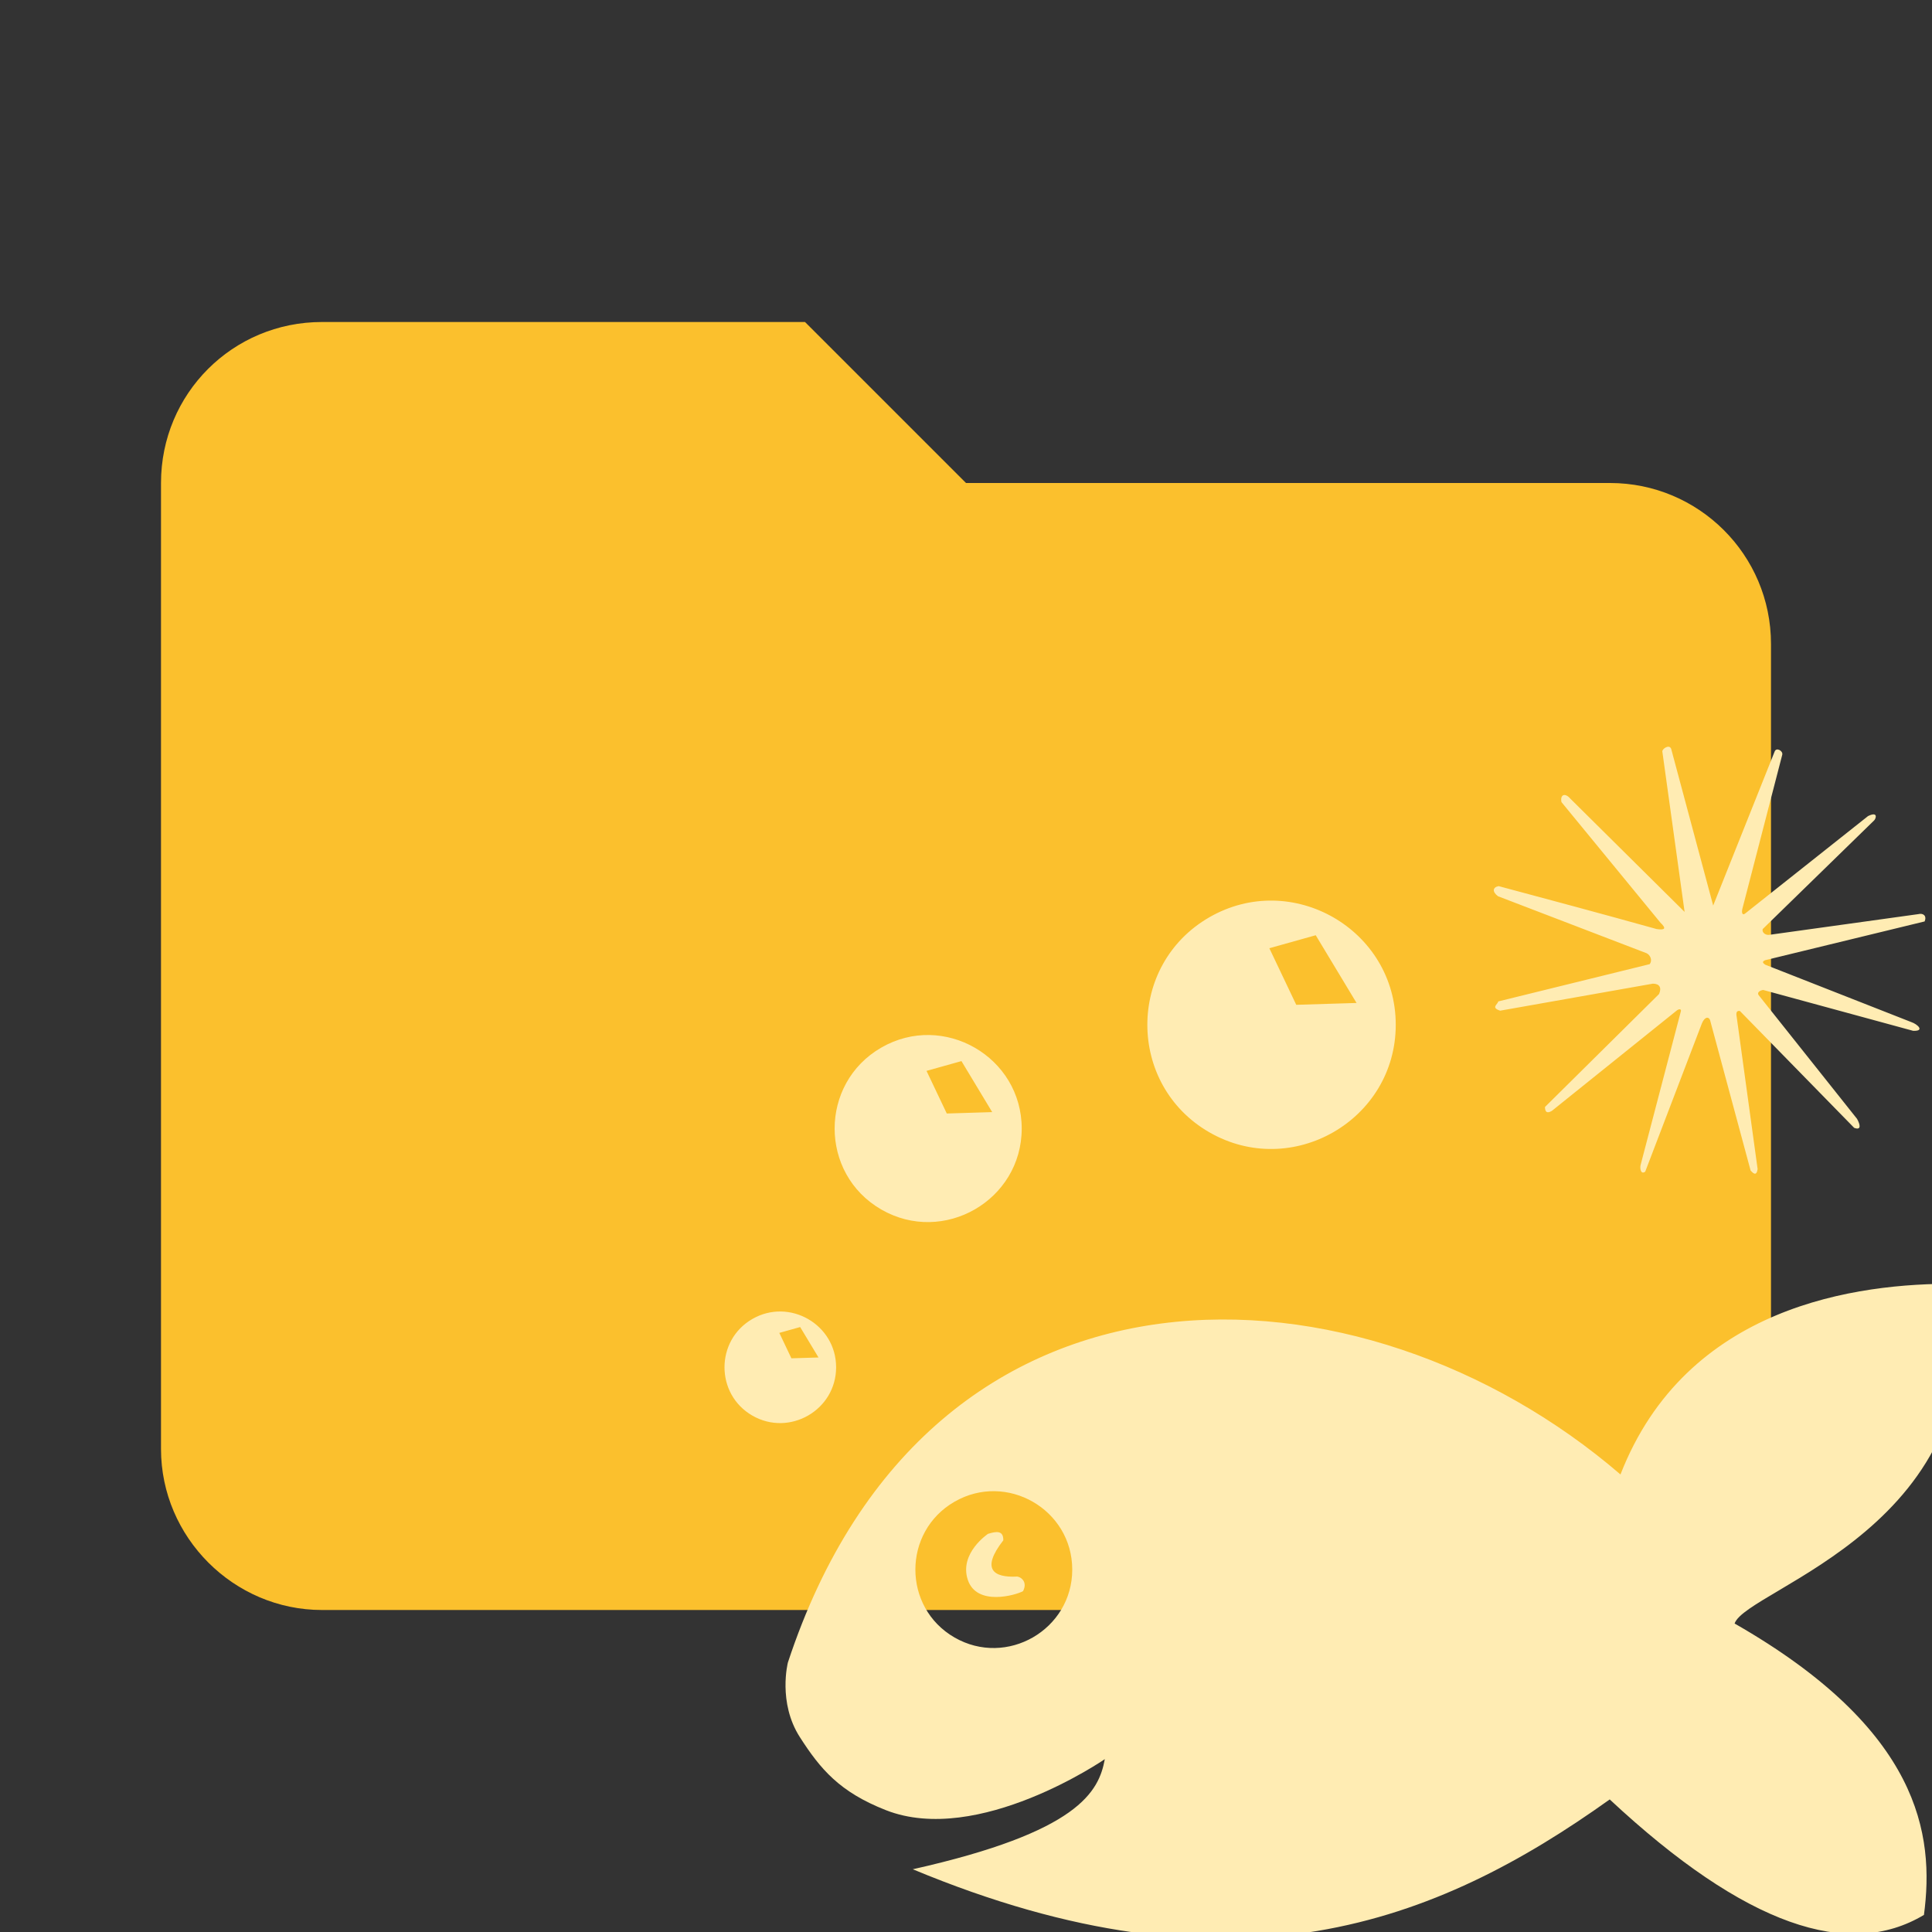 <!--
  - The MIT License (MIT)
  -
  - Copyright (c) 2015-2024 Elior "Mallowigi" Boukhobza
  -
  - Permission is hereby granted, free of charge, to any person obtaining a copy
  - of this software and associated documentation files (the "Software"), to deal
  - in the Software without restriction, including without limitation the rights
  - to use, copy, modify, merge, publish, distribute, sublicense, and/or sell
  - copies of the Software, and to permit persons to whom the Software is
  - furnished to do so, subject to the following conditions:
  -
  - The above copyright notice and this permission notice shall be included in all
  - copies or substantial portions of the Software.
  -
  - THE SOFTWARE IS PROVIDED "AS IS", WITHOUT WARRANTY OF ANY KIND, EXPRESS OR
  - IMPLIED, INCLUDING BUT NOT LIMITED TO THE WARRANTIES OF MERCHANTABILITY,
  - FITNESS FOR A PARTICULAR PURPOSE AND NONINFRINGEMENT. IN NO EVENT SHALL THE
  - AUTHORS OR COPYRIGHT HOLDERS BE LIABLE FOR ANY CLAIM, DAMAGES OR OTHER
  - LIABILITY, WHETHER IN AN ACTION OF CONTRACT, TORT OR OTHERWISE, ARISING FROM,
  - OUT OF OR IN CONNECTION WITH THE SOFTWARE OR THE USE OR OTHER DEALINGS IN THE
  - SOFTWARE.
  -
  -->

<svg  clip-rule="evenodd" fill-rule="evenodd" stroke-linejoin="round" stroke-miterlimit="1.414" version="1.1"
     viewBox="0 0 24 24" width="16px" height="16px" xml:space="preserve" xmlns="http://www.w3.org/2000/svg">
    <rect x="0" y="0" width="24" height="24" fill="#333333" stroke="none"/>
    <path d="m10 4h-6c-1.11 0-2 0.89-2 2v12c0 1.097 0.903 2 2 2h16c1.097 0 2-0.903 2-2v-10c0-1.11-0.9-2-2-2h-8l-2-2z"
          fill="#FBC02D" fill-rule="nonzero" data-folderColor="CVS"/>
  <path fill-rule="evenodd" transform="scale(0.03) translate(300 300)" fill="#FFECB3" data-folderIconColor="CVS"
        d="m115.45 337.813c0.083-4.189-2.915-3.756-6.347-2.673 0 0-12.026 8.018-8.352 19.042 3.675 11.024 19.865 6.347 22.871 4.677 2.257-4.377-1.734-6.325-2.857-6.018-9.086 0.368-14.808-2.841-5.315-15.028zm-20.21 40.233c-21.602-12.454-21.602-43.758-2.7e-5 -56.212 21.602-12.454 48.752 3.198 48.752 28.106 0 24.908-27.15 40.56-48.752 28.106zm-28.394 71.51c-19.203-7.531-27.128-16.993-35.625-30.217-9.248-14.392-4.966-30.948-4.966-30.948 58.854-178.6 238.099-169.686 344.745-77.846 27.285-70.026 98.031-79.27 139.01-78.958 17.568 100.081-86.899 126.224-91.747 140.678 76.901 43.999 82.821 87.474 78.402 120.661-31.13 18.623-73.78 4.719-130.114-47.819-71.77 51.259-155.375 84.41-288.585 28.914 68.956-15.461 77.04-32.222 79.514-45.595 0 0-52.438 36.11-90.635 21.13zm330.71-371.955-9.216-66.411c-0.148-1.077 2.926-3.202 3.67-1.065l17.38 64.846 25.449-63.769c0.683-1.887 3.535-0.3 3.156 1.315l-16.509 63.769c-0.42 1.662-0.011 3.019 1.315 1.841l50.696-40.195c4.427-2.167 3.284 1.252 2.423 1.899l-46.019 44.87c-0.437 1.416 1.223 2.72 2.903 2.371l61.508-8.547c2.058-0.523 3.605 0.658 2.645 3.021l-66.004 16.041c-1.56 0.626-0.901 1.252 0 1.877l60.393 23.727c2.753 0.911 5.801 3.877 0.805 3.638l-62.065-16.911c-1.299 0.206-3.023 1.06-1.492 2.619l40.378 50.764c1.327 2.411 1.853 4.863-1.204 3.709l-47.312-48.38c-1.33-0.223-1.675 0.678-1.336 2.361l8.678 63.112c-0.484 3.178-1.951 1.631-2.903 0.599l-16.819-62.396c-0.689-1.481-2.263-1.225-3.395 1.558l-23.427 61.291c-1.781 1.321-2.242-1.174-1.944-2.647l16.67-63.62c0.34-0.937-0.432-1.332-1.578-0.526l-51.781 41.61c-1.621 0.952-2.831 0.979-2.893-1.578l47.249-46.777c1.208-2.722 0.122-4.307-2.568-4.3l-63.212 11.184c-3.992-1.276-1.019-2.552-0.797-3.828l62.717-15.445c1.174-1.523 0.325-3.742-1.338-4.532l-61.471-23.572c-2.563-1.933-2.169-3.734 0.246-4.198 21.193 5.679 42.332 11.336 65.433 17.778 3.016 0.452 4.413 0.039 1.578-2.63l-40.992-49.94c-0.648-3.148 1.51-3.969 3.651-1.446zm-374.856 174.32l5.006 10.529 11.22-0.345-7.595-12.601zm-11.173 34.246c-15.371-8.862-15.371-31.137-2.6e-5 -39.999 15.371-8.862 34.69 2.276 34.69 19.999s-19.319 28.861-34.69 19.999zm214.082-193.527l11.14 23.433 24.969-0.768-16.902-28.042zm-24.864 76.214c-34.209-19.722-34.209-69.294-3e-5 -89.016 34.209-19.722 77.202 5.064 77.202 44.508 0 39.444-42.993 64.23-77.202 44.508zm-117.094-25.422 8.39 17.649 18.806-0.579-12.73-21.121zm-18.727 57.402c-25.765-14.854-25.765-52.19-2.6e-5 -67.044 25.765-14.854 58.146 3.814 58.146 33.522 0 29.708-32.381 48.376-58.146 33.522z"/>
</svg>

